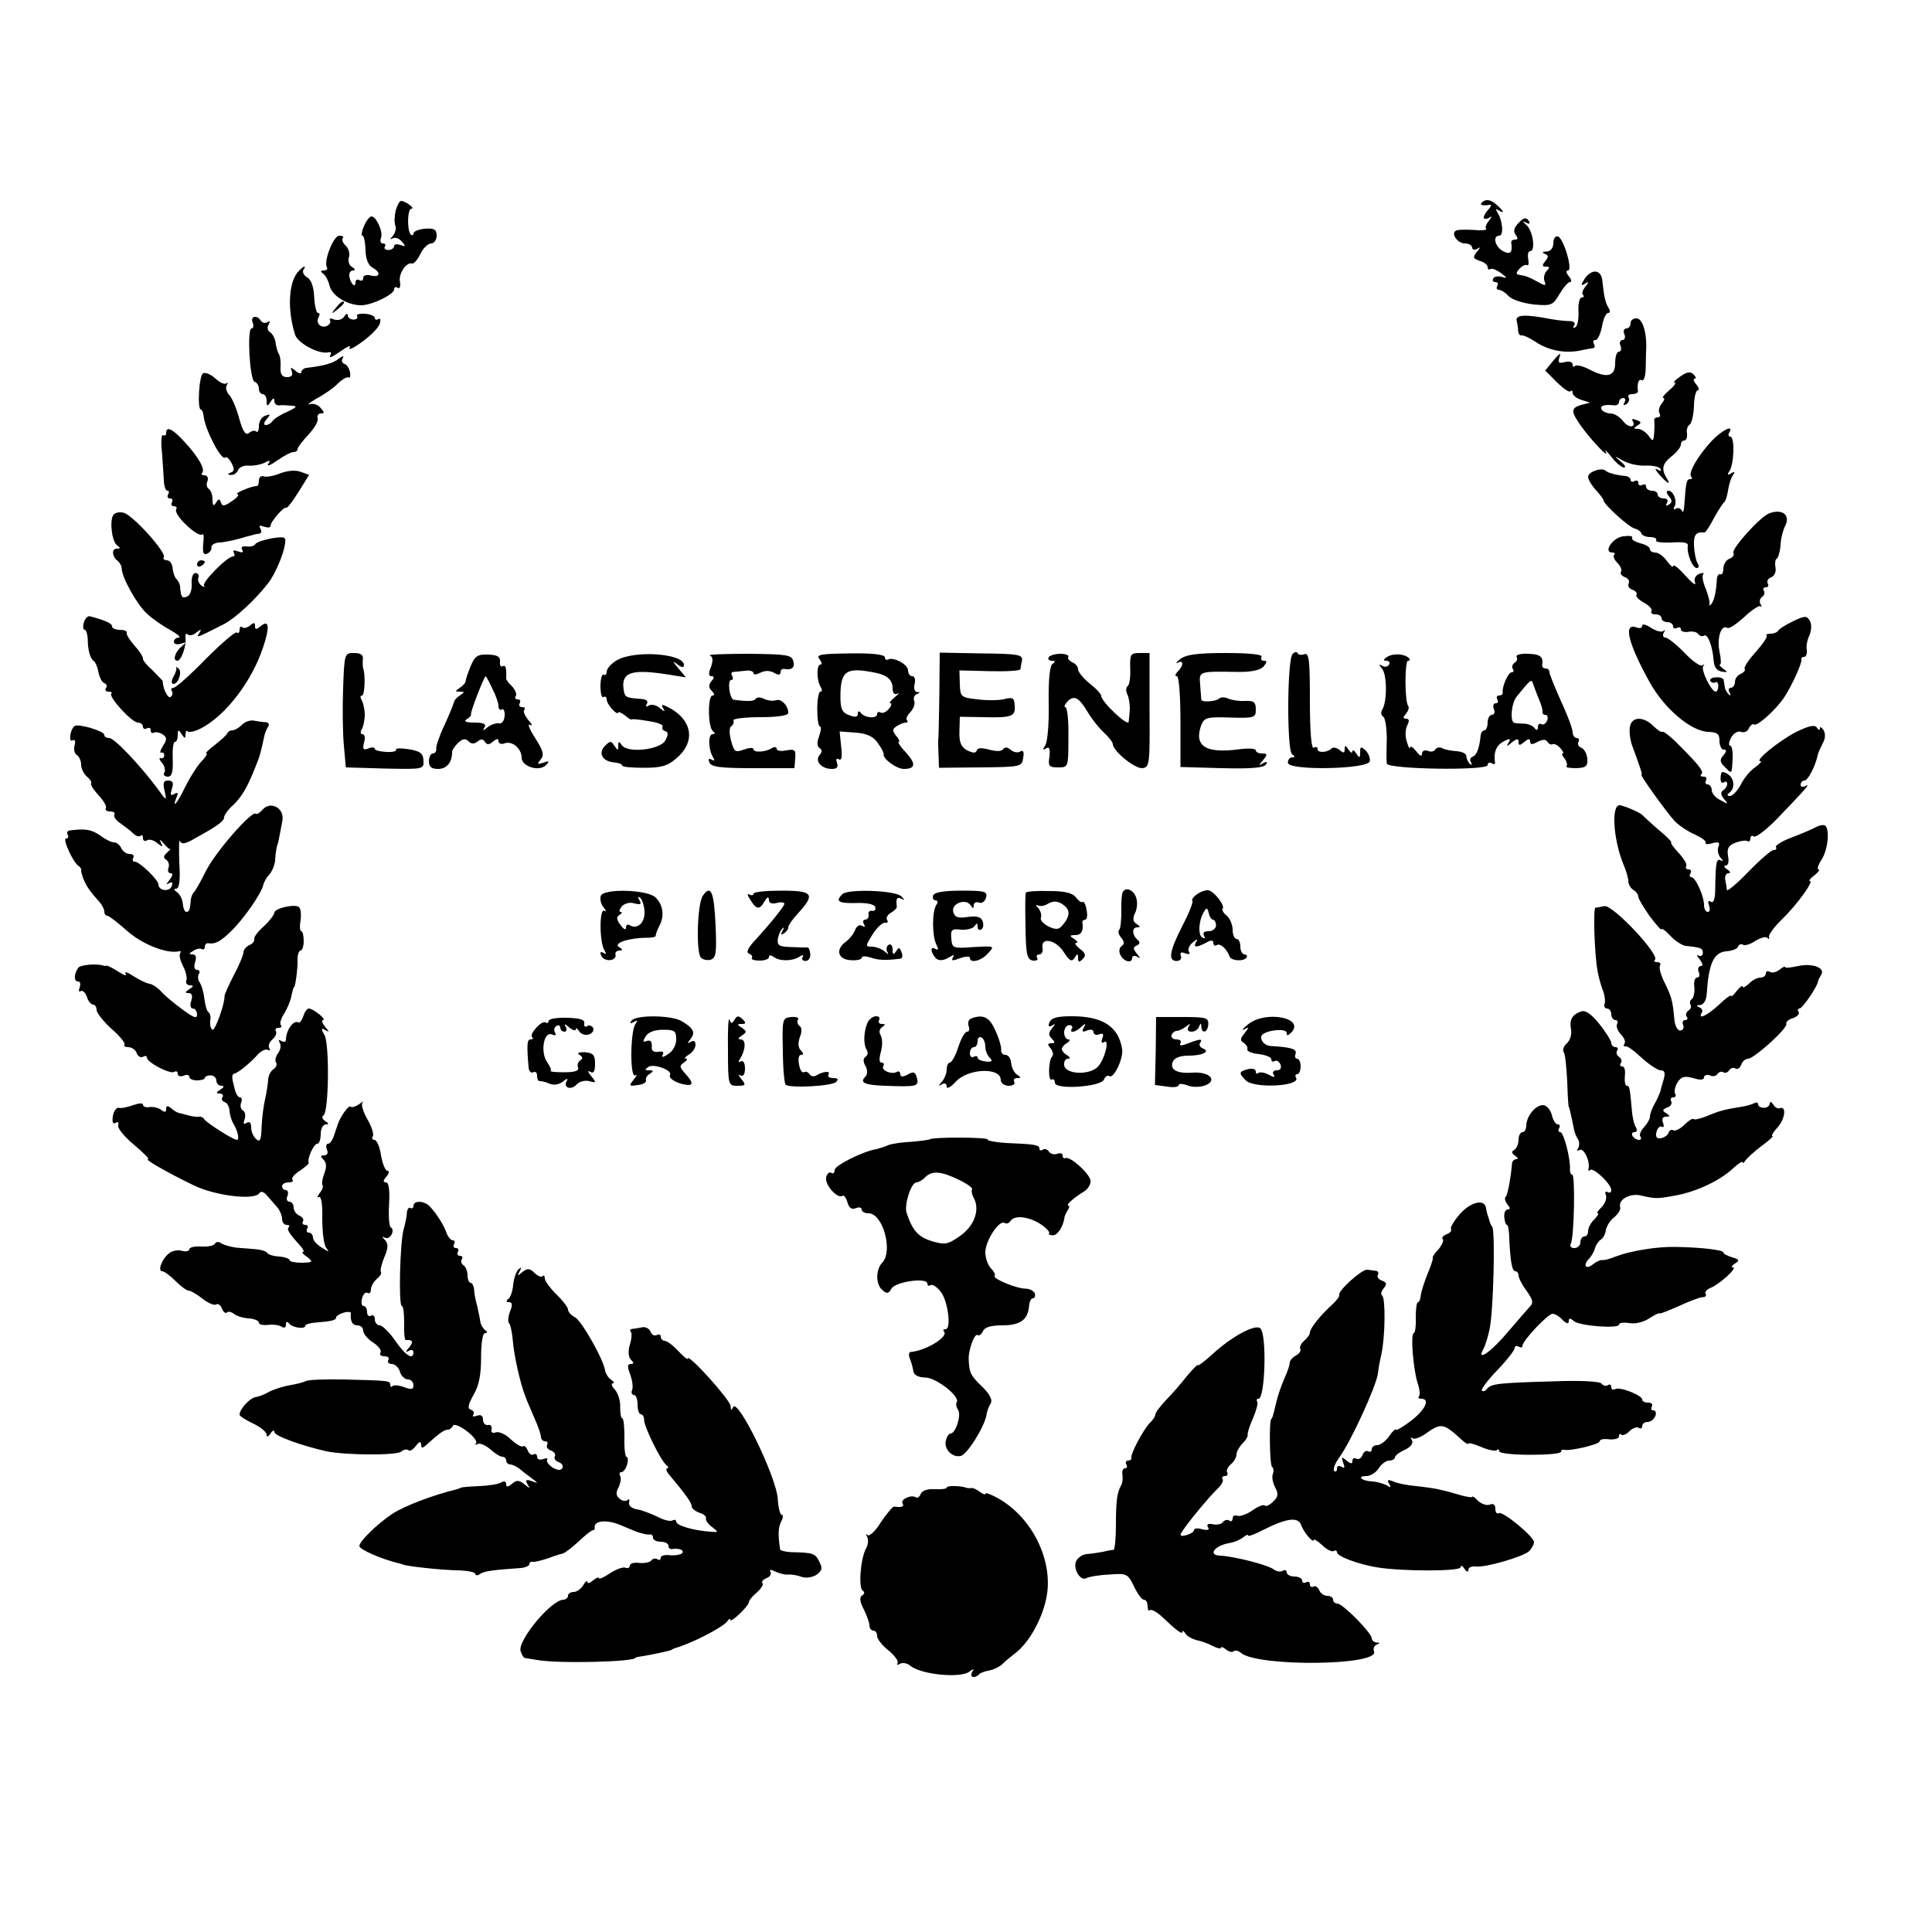<?xml version="1.0" standalone="no"?>
<!DOCTYPE svg PUBLIC "-//W3C//DTD SVG 20010904//EN"
 "http://www.w3.org/TR/2001/REC-SVG-20010904/DTD/svg10.dtd">
<svg version="1.0" xmlns="http://www.w3.org/2000/svg"
 width="500pt" height="500pt" viewBox="0 0 500 500"
 preserveAspectRatio="xMidYMid meet">
<g transform="translate(0,500) scale(0.1,-0.1)"
fill="#000000" stroke="none">
<path d="M3839 4479 c-13 -8 -5 -13 16 -9 6 1 4 -4 -2 -11 -7 -7 -13 -17 -13
-22 0 -4 6 -5 13 -1 9 6 9 5 0 -8 -7 -8 -10 -17 -7 -20 3 -4 -12 -5 -33 -3
-21 1 -41 1 -45 -2 -14 -7 4 -33 23 -33 10 0 19 -5 19 -11 0 -5 6 -7 13 -3 9
6 9 4 -1 -8 -11 -14 -10 -17 7 -23 12 -3 21 -11 21 -16 0 -6 3 -8 8 -5 4 2 16
-3 27 -11 16 -12 16 -14 3 -10 -10 3 -20 2 -23 -3 -4 -6 -1 -10 5 -10 6 0 8
-4 5 -10 -3 -5 -2 -10 4 -10 5 0 17 -7 26 -17 9 -9 38 -18 65 -21 45 -4 49 -2
66 27 10 17 22 31 27 31 5 0 4 7 -3 15 -7 9 -8 15 -2 15 13 0 -11 83 -26 88
-7 2 -12 -6 -12 -17 0 -13 -7 -21 -17 -22 -12 0 -13 -2 -5 -6 10 -4 10 -8 1
-19 -9 -11 -8 -14 2 -14 10 0 10 -3 2 -11 -6 -6 -9 -18 -6 -26 5 -13 3 -14
-18 -2 -24 13 -30 15 -49 18 -7 1 -6 7 2 15 7 8 16 12 20 10 4 -3 5 5 3 16 -2
11 0 20 5 20 15 0 7 54 -10 68 -10 9 -11 11 -1 6 10 -5 12 -3 7 5 -6 9 -13 8
-26 -6 -12 -12 -14 -22 -8 -30 7 -9 7 -13 -1 -13 -6 0 -10 -3 -10 -7 4 -27 -2
-33 -21 -23 -21 11 -28 40 -10 40 12 0 9 38 -4 59 -6 10 -5 12 2 7 18 -11 14
-2 -7 16 -12 10 -23 13 -32 7z"/>
<path d="M1024 4455 c-3 -14 -4 -31 -1 -39 3 -7 0 -19 -6 -26 -8 -9 -9 -11 -1
-7 7 4 17 0 24 -8 11 -13 10 -14 -4 -9 -9 3 -16 2 -16 -3 0 -5 -7 -10 -15 -10
-8 0 -12 4 -9 9 3 4 1 8 -5 8 -6 0 -8 6 -5 14 6 16 -12 56 -25 56 -4 0 -13
-11 -19 -25 -6 -14 -8 -25 -4 -25 4 0 7 -16 8 -36 0 -23 7 -40 17 -46 24 -13
21 -27 -3 -21 -12 3 -20 0 -20 -6 0 -7 -4 -9 -10 -6 -5 3 -10 1 -10 -6 0 -16
-13 -3 -16 16 -1 8 3 15 9 15 7 0 7 4 -2 9 -8 5 -11 16 -8 25 3 8 0 22 -8 30
-8 7 -11 16 -8 20 4 3 0 6 -9 6 -15 0 -41 -66 -32 -82 3 -4 -1 -8 -8 -8 -9 0
-9 -3 -2 -8 6 -4 14 -18 17 -32 7 -26 46 -50 82 -50 27 0 85 28 85 41 0 6 4 8
9 4 6 -3 8 4 6 16 -4 21 17 52 32 47 4 -1 14 10 21 25 7 15 20 27 28 27 7 0
14 9 14 20 0 16 -6 20 -30 18 -16 -1 -30 -7 -30 -12 0 -5 -3 -6 -7 -3 -10 11
-9 67 2 67 11 0 -16 20 -27 20 -4 0 -10 -11 -14 -25z"/>
<path d="M770 4295 c-24 -29 -26 -101 -6 -162 8 -22 61 -50 85 -45 8 2 10 -1
5 -9 -4 -7 8 -2 26 11 18 13 30 18 25 10 -5 -8 10 -1 33 16 22 16 43 37 45 47
3 9 1 15 -4 11 -5 -3 -9 -1 -9 3 0 5 -11 10 -26 11 -14 1 -23 -2 -20 -6 3 -5
-1 -9 -9 -9 -8 0 -15 5 -15 11 0 6 -4 5 -9 -3 -5 -8 -16 -11 -26 -8 -9 4 -14
3 -11 -2 3 -5 -1 -11 -9 -15 -16 -6 -29 9 -20 24 3 6 3 10 -2 10 -4 0 -9 19
-10 42 -1 26 -8 45 -18 50 -8 5 -13 13 -10 19 10 15 -1 10 -15 -6z"/>
<path d="M4100 4277 c-9 -15 -9 -18 2 -11 10 6 11 5 1 -8 -7 -8 -10 -18 -6
-21 3 -4 2 -7 -4 -7 -5 0 -9 -16 -8 -35 1 -20 -2 -38 -8 -42 -6 -3 -7 -1 -3 5
4 6 -1 11 -11 11 -10 0 -31 2 -48 5 -67 13 -93 12 -90 -4 2 -8 4 -21 4 -27 1
-7 4 -12 9 -11 4 1 20 -6 35 -16 35 -24 81 -32 122 -22 11 2 24 5 28 5 5 1 5
6 2 11 -3 6 -2 10 4 10 6 0 13 16 17 35 3 19 10 35 16 35 5 0 6 6 1 13 -8 13
-12 29 -16 69 -2 31 -28 34 -47 5z"/>
<path d="M869 4203 c-13 -16 -12 -17 4 -4 9 7 17 15 17 17 0 8 -8 3 -21 -13z"/>
<path d="M654 4165 c3 -8 2 -15 -3 -15 -12 0 -5 -134 8 -138 6 -2 11 -10 11
-18 0 -8 5 -14 10 -14 6 0 10 -8 10 -17 0 -15 2 -16 10 -3 7 11 10 11 10 2 0
-7 6 -12 13 -11 6 1 21 0 32 -1 16 -1 13 -4 -12 -16 -17 -7 -34 -18 -38 -24
-3 -5 -11 -10 -17 -10 -6 0 -6 6 2 15 11 13 10 14 -4 9 -9 -3 -16 -15 -16 -27
0 -11 -3 -17 -7 -14 -3 4 -12 2 -18 -3 -9 -8 -16 2 -26 37 -7 27 -19 54 -26
61 -7 8 -10 19 -6 25 3 7 3 9 -1 5 -5 -4 -17 2 -28 12 -11 10 -25 17 -32 14
-11 -4 -16 -94 -6 -94 3 0 6 -8 7 -17 3 -33 46 -117 56 -107 3 3 10 -3 16 -14
8 -15 8 -22 -2 -25 -9 -4 -9 -6 1 -6 7 -1 15 5 18 12 3 8 15 13 27 12 12 -1
30 2 41 7 14 8 17 7 10 -3 -4 -7 6 -3 23 9 17 12 36 22 42 22 6 0 11 3 11 8 0
4 13 21 28 37 16 17 27 36 24 43 -2 6 2 12 8 12 10 0 10 3 0 14 -6 8 -19 13
-28 10 -9 -3 -1 4 18 15 19 10 45 28 56 40 12 11 24 17 27 14 3 -2 4 3 3 13
-2 10 -8 20 -14 22 -7 2 -9 9 -5 15 4 7 0 6 -10 -1 -14 -12 -39 -19 -84 -24
-7 -1 -13 -6 -13 -11 0 -5 -7 -4 -15 3 -13 11 -14 10 -10 -1 4 -10 -1 -15 -12
-15 -13 0 -18 7 -17 26 1 14 -1 30 -5 35 -3 6 -7 19 -8 30 -2 10 -8 22 -15 26
-6 4 -7 12 -3 19 5 8 4 11 -3 6 -6 -3 -13 -2 -17 4 -10 16 -28 12 -21 -5z"/>
<path d="M4220 4164 c0 -8 -5 -14 -11 -14 -6 0 -9 -7 -5 -15 3 -8 1 -15 -5
-15 -6 0 -9 -7 -5 -15 3 -8 1 -15 -4 -15 -6 0 -10 -13 -10 -30 0 -35 -22 -40
-69 -15 -16 8 -31 11 -35 8 -3 -4 -6 -2 -6 4 0 6 -9 9 -20 6 -16 -4 -19 -2
-14 13 5 12 0 10 -15 -8 l-22 -27 30 -30 c16 -16 32 -27 35 -24 3 4 6 2 6 -4
0 -6 10 -14 23 -18 l22 -7 -23 -6 c-27 -8 -27 -17 0 -55 27 -37 73 -86 64 -67
-4 8 2 3 14 -12 12 -16 27 -28 33 -28 6 0 2 7 -9 16 -18 15 -17 15 6 2 14 -8
40 -14 58 -13 18 1 36 -3 39 -8 4 -6 1 -7 -8 -2 -8 5 -5 -1 5 -13 21 -24 32
-29 19 -9 -14 23 -11 37 13 56 13 10 24 24 24 30 0 6 4 11 9 11 5 0 8 8 7 18
-2 9 1 20 7 23 5 4 10 25 11 48 0 22 5 41 10 41 4 0 3 7 -4 15 -7 8 -9 15 -4
15 4 0 3 5 -3 11 -8 8 -17 7 -34 -5 -13 -9 -20 -16 -15 -16 5 0 -1 -9 -14 -20
-13 -11 -20 -20 -15 -20 4 0 2 -7 -5 -15 -6 -8 -9 -19 -5 -25 3 -5 1 -10 -4
-10 -6 0 -10 -3 -10 -7 1 -5 1 -19 0 -33 -2 -23 -3 -24 -15 -7 -7 9 -19 17
-27 17 -12 0 -12 2 -1 9 11 7 10 9 -3 14 -9 4 -13 3 -10 -2 11 -19 -12 -19
-25 0 -8 10 -22 19 -32 19 -9 0 -20 5 -23 10 -6 10 7 14 33 11 6 -1 12 3 12 9
0 5 5 10 11 10 5 0 7 -5 3 -12 -4 -7 -3 -8 5 -4 6 4 9 12 6 17 -4 5 1 9 9 9 9
0 15 3 15 8 -3 19 2 33 10 28 5 -3 9 9 10 27 0 17 1 39 1 47 3 46 -8 83 -23
86 -9 1 -17 -4 -17 -12z"/>
<path d="M430 3879 c0 -5 -3 -8 -8 -5 -4 2 -6 -17 -3 -42 2 -26 4 -59 5 -74 0
-16 5 -28 9 -28 5 0 5 -4 2 -10 -3 -5 -1 -10 5 -10 6 0 8 -4 5 -10 -3 -5 -1
-10 5 -10 6 0 9 -4 6 -8 -8 -14 57 -75 68 -65 3 4 4 -8 2 -24 -2 -23 0 -30 10
-26 7 3 12 10 11 16 -1 6 8 12 19 13 12 0 34 5 50 9 16 5 32 9 37 10 4 2 12 3
18 4 5 0 7 6 3 13 -5 8 -2 9 9 5 10 -3 17 -3 17 2 0 11 36 52 41 47 2 -2 16
16 31 40 l28 45 -22 8 c-14 5 -34 3 -53 -4 -16 -7 -36 -10 -42 -8 -7 3 -13 -2
-13 -11 0 -9 -3 -15 -7 -14 -5 0 -19 -4 -33 -10 -14 -6 -21 -11 -15 -11 5 -1
-1 -9 -15 -18 -18 -13 -25 -14 -28 -4 -4 11 -6 11 -13 0 -6 -10 -9 -8 -9 8 0
12 -4 24 -10 28 -5 3 -7 12 -3 20 3 8 -1 15 -8 15 -7 0 -9 3 -6 6 9 9 -9 41
-46 81 -31 34 -47 41 -47 22z"/>
<path d="M4429 3858 c-36 -39 -61 -83 -52 -92 4 -3 2 -6 -3 -6 -9 0 -11 -7
-15 -67 -1 -16 -4 -22 -6 -15 -3 6 -10 9 -15 6 -6 -4 -8 -2 -5 4 9 13 -2 42
-15 42 -6 0 -6 -6 1 -14 9 -11 9 -16 0 -22 -8 -4 -9 -3 -5 4 4 7 1 12 -8 12
-9 0 -16 5 -16 10 0 6 -7 10 -15 10 -8 0 -15 5 -15 11 0 5 -4 7 -10 4 -5 -3
-10 -1 -10 5 0 6 -4 8 -10 5 -5 -3 -10 -2 -10 3 0 5 -6 9 -12 10 -24 2 -47 8
-53 14 -10 9 -45 -3 -45 -16 0 -7 9 -22 20 -34 11 -12 20 -24 20 -27 0 -10 66
-70 81 -73 8 -2 16 -8 17 -13 2 -5 13 -9 23 -9 11 0 18 -4 15 -8 -3 -5 15 -7
40 -6 31 2 44 0 42 -9 -3 -19 12 -57 23 -57 6 0 7 5 2 13 -4 6 -8 27 -9 45 -1
28 5 36 27 34 3 0 14 16 24 36 11 20 23 39 27 42 4 3 8 17 10 30 2 14 7 31 12
39 7 10 6 12 -4 6 -9 -6 -11 -4 -4 6 12 19 14 89 2 89 -5 0 -6 5 -3 10 14 23
-19 7 -46 -22z"/>
<path d="M293 3667 c-10 -17 -3 -71 11 -79 8 -6 8 -8 -2 -8 -14 0 -12 -21 3
-32 5 -4 10 -13 10 -20 1 -24 40 -93 65 -116 14 -13 41 -32 60 -42 19 -11 29
-19 23 -20 -7 0 -13 -5 -13 -11 0 -6 8 -8 18 -5 15 5 15 4 2 -7 -17 -14 -24
-37 -11 -37 10 0 24 39 21 60 -1 8 1 12 6 8 4 -4 14 -2 22 5 13 10 14 9 8 -1
-9 -14 -9 -14 64 23 30 16 81 63 115 107 16 21 38 71 42 97 4 22 2 23 -33 18
-21 -4 -40 -10 -43 -15 -3 -5 -14 -8 -24 -6 -10 1 -14 -2 -10 -9 4 -7 0 -8
-11 -4 -10 4 -15 3 -11 -3 3 -6 3 -10 -2 -10 -15 0 -82 -68 -75 -76 4 -4 1 -4
-6 0 -7 5 -11 14 -9 20 3 7 0 13 -7 13 -7 0 -11 -12 -10 -28 1 -16 -4 -30 -12
-33 -13 -5 -16 -2 -18 27 -1 6 -5 15 -9 18 -4 3 -9 16 -10 27 -1 12 -7 22 -15
22 -7 0 -11 4 -8 8 7 12 -80 109 -104 115 -11 3 -23 0 -27 -6z"/>
<path d="M4580 3672 c-23 -7 -100 -93 -94 -103 3 -5 -2 -12 -10 -15 -9 -3 -16
-15 -16 -26 0 -10 -4 -17 -8 -14 -4 2 -9 -5 -9 -17 -2 -32 -8 -56 -16 -62 -4
-3 -5 -2 -3 1 2 3 -2 20 -9 39 -8 18 -11 36 -7 39 3 4 -1 4 -10 1 -10 -4 -15
-13 -11 -23 3 -9 -8 -1 -25 18 -17 19 -31 31 -32 25 0 -5 -7 1 -16 13 -8 12
-22 22 -30 22 -8 0 -14 4 -14 9 0 5 -11 12 -25 15 -14 4 -24 10 -21 14 3 5 -8
6 -24 4 -27 -4 -52 -42 -27 -42 6 0 8 -3 4 -6 -3 -4 1 -13 9 -21 8 -8 12 -18
9 -23 -3 -4 2 -11 11 -14 8 -3 12 -10 9 -16 -3 -6 1 -13 9 -16 9 -3 14 -9 11
-14 -2 -4 7 -13 20 -20 13 -7 22 -17 19 -22 -3 -4 2 -8 10 -8 9 0 16 -4 16
-10 0 -5 7 -10 15 -10 8 0 15 -5 15 -11 0 -5 5 -7 10 -4 6 3 10 2 10 -4 0 -5
9 -8 20 -6 11 2 22 -1 25 -6 4 -5 10 -7 15 -4 10 6 22 -28 25 -65 1 -16 8 -26
21 -28 16 -3 16 -1 4 7 -8 6 -12 11 -9 11 4 0 3 15 -1 34 -7 34 4 71 20 61 5
-3 24 10 44 28 20 19 39 31 42 28 4 -3 4 -1 0 6 -3 6 -2 14 4 18 6 4 8 11 5
16 -4 5 -1 9 5 9 6 0 8 5 5 10 -3 6 0 13 9 16 8 3 13 14 11 25 -2 10 -1 21 3
23 4 2 9 19 10 36 1 18 7 40 12 49 14 27 -6 45 -40 33z"/>
<path d="M510 3539 c0 -5 5 -7 10 -4 6 3 10 8 10 11 0 2 -4 4 -10 4 -5 0 -10
-5 -10 -11z"/>
<path d="M217 3389 c-3 -10 -2 -19 2 -19 4 0 7 -10 8 -22 0 -30 6 -52 16 -59
4 -3 10 -16 12 -30 3 -13 9 -25 15 -27 6 -2 8 -8 4 -13 -3 -5 0 -9 7 -9 7 0
10 -2 7 -5 -8 -8 53 -75 69 -75 7 0 13 -5 13 -11 0 -5 5 -7 10 -4 6 3 10 1 10
-5 0 -6 4 -9 8 -6 4 2 14 1 22 -4 12 -8 13 -13 2 -30 -7 -11 -9 -19 -5 -18 5
2 8 -1 8 -7 0 -5 -4 -9 -9 -7 -5 2 -4 -4 3 -12 7 -8 10 -20 6 -26 -3 -5 1 -10
9 -10 11 0 14 11 13 45 -1 25 1 45 6 45 4 0 7 8 7 18 0 14 2 15 10 2 8 -12 10
-12 10 -1 0 8 3 12 6 8 4 -3 19 0 34 8 64 33 132 122 161 210 18 54 15 73 -7
54 -11 -9 -14 -9 -14 1 0 9 -3 10 -13 1 -8 -6 -17 -8 -20 -4 -4 3 -7 0 -7 -7
0 -7 -3 -10 -7 -7 -3 4 -39 -27 -80 -68 -40 -41 -78 -75 -84 -75 -5 0 -8 -4
-4 -9 3 -5 1 -12 -4 -15 -7 -4 -20 23 -20 42 -1 1 -12 13 -26 27 -15 13 -26
27 -25 30 1 4 -8 19 -21 33 -13 15 -23 30 -21 35 1 4 -7 7 -18 7 -11 0 -20 4
-20 9 0 8 -19 16 -57 26 -6 2 -13 -6 -16 -16z"/>
<path d="M4640 3392 c-19 -9 -36 -20 -38 -24 -2 -4 -11 -8 -19 -8 -9 0 -14 -2
-11 -5 3 -3 -10 -22 -28 -42 -18 -20 -31 -39 -29 -44 3 -4 -2 -9 -10 -13 -8
-3 -15 -12 -15 -21 0 -8 -5 -15 -11 -15 -5 0 -7 -6 -3 -12 4 -8 3 -10 -2 -5
-5 5 -10 13 -10 18 -1 5 -2 13 -3 18 0 6 -10 9 -20 8 -11 0 -17 -5 -15 -9 3
-5 9 -6 13 -4 4 3 8 -1 8 -9 0 -8 -3 -15 -7 -15 -11 0 -39 57 -32 66 4 5 3 6
-2 2 -5 -4 -26 11 -46 32 -21 22 -44 40 -50 40 -6 0 -8 6 -4 13 4 6 3 9 -1 4
-5 -4 -19 0 -32 8 -13 9 -23 11 -23 6 0 -6 -6 -8 -14 -5 -36 14 -23 -40 33
-141 38 -69 107 -127 151 -129 24 -1 30 -5 30 -23 0 -13 5 -23 11 -23 8 0 8
-4 -1 -15 -10 -11 -9 -18 4 -30 18 -19 18 -20 20 23 1 17 -2 32 -6 32 -5 0 -4
9 2 21 7 12 18 18 26 15 8 -3 17 1 20 9 4 8 10 13 14 10 8 -5 57 39 78 71 19
29 46 88 44 97 -1 4 2 7 7 7 5 0 8 8 7 18 -2 9 1 27 7 38 5 13 6 28 1 37 -8
14 -13 14 -44 -1z"/>
<path d="M3345 3307 c-14 -16 -15 -250 -1 -259 8 -6 8 -8 0 -8 -6 0 -11 -6
-11 -14 0 -21 209 -17 212 4 2 8 -4 21 -11 28 -12 11 -14 10 -14 -5 0 -15 -2
-16 -10 -3 -5 8 -10 11 -10 5 0 -5 -5 -3 -10 5 -8 12 -10 12 -10 1 0 -10 -3
-11 -13 -2 -8 6 -17 8 -21 4 -11 -11 -36 -12 -36 -2 0 6 -4 7 -10 4 -6 -4 -10
39 -10 120 0 106 -2 126 -14 122 -8 -3 -16 -2 -18 3 -2 4 -8 3 -13 -3z"/>
<path d="M888 3218 c-2 -51 -1 -118 2 -148 l5 -56 101 -3 c100 -2 101 -2 100
21 -1 18 -8 24 -38 29 -20 3 -35 3 -33 -1 2 -4 -9 -7 -25 -6 -17 1 -30 4 -30
8 0 4 -7 5 -17 1 -13 -5 -15 -2 -11 15 4 12 2 22 -4 22 -5 0 -6 5 -2 12 4 7 8
24 8 38 0 14 -4 31 -8 38 -4 7 -4 12 1 12 7 0 9 54 3 70 -1 3 -2 13 -1 23 2
12 -5 17 -23 17 -24 0 -25 -1 -28 -92z"/>
<path d="M1218 3276 c-7 -17 -13 -35 -13 -39 0 -4 -7 -12 -15 -17 -13 -9 -13
-10 0 -10 13 0 13 -1 0 -10 -8 -5 -15 -13 -15 -17 -1 -4 -11 -30 -24 -58 -13
-27 -23 -56 -22 -62 1 -7 -3 -13 -9 -13 -5 0 -10 -9 -10 -20 0 -15 7 -20 24
-20 22 0 36 17 36 43 -1 4 6 15 15 24 12 11 19 13 27 5 8 -8 15 -8 24 -1 8 7
14 7 19 -1 5 -8 11 -8 21 1 10 8 14 8 14 1 0 -6 7 -9 15 -6 20 8 45 -13 45
-37 0 -23 46 -37 63 -19 10 10 8 12 -7 6 -16 -5 -17 -4 -7 8 10 12 7 23 -14
56 -15 23 -21 39 -13 34 7 -4 5 2 -5 13 -9 11 -14 23 -10 26 3 4 1 7 -6 7 -7
0 -9 5 -6 10 3 6 1 10 -5 10 -6 0 -9 4 -5 9 3 5 -2 16 -10 25 -9 8 -16 18 -15
21 1 25 -1 35 -9 31 -5 -3 -8 2 -7 12 1 13 -7 17 -31 18 -27 1 -34 -4 -45 -30z
m56 -58 c9 -17 16 -37 16 -45 0 -8 4 -12 9 -9 4 3 8 -5 7 -17 -1 -12 -7 -21
-15 -19 -7 1 -20 -3 -29 -10 -12 -10 -14 -10 -8 0 5 8 -2 12 -26 12 -22 0 -29
3 -20 9 8 4 12 10 11 12 -3 4 34 99 38 99 1 0 9 -14 17 -32z"/>
<path d="M1596 3291 c-14 -8 -26 -22 -26 -29 0 -7 -3 -11 -8 -8 -4 2 -8 -11
-8 -29 0 -19 3 -32 8 -29 4 3 8 0 8 -6 0 -6 7 -18 15 -26 8 -9 15 -12 15 -8 0
3 7 0 17 -7 9 -8 17 -13 17 -11 1 2 20 0 43 -4 24 -3 40 -10 38 -14 -3 -5 0
-10 6 -12 9 -3 9 -9 1 -24 -13 -25 -100 -34 -113 -12 -7 10 -9 10 -9 -2 0 -13
-1 -13 -10 0 -8 13 -11 13 -24 0 -19 -19 -7 -40 22 -43 12 -1 22 -4 22 -8 0
-4 25 -6 56 -6 44 0 61 4 84 24 49 41 43 95 -12 128 -22 12 -28 14 -23 4 8
-12 6 -12 -8 -1 -9 8 -22 10 -28 6 -8 -4 -9 -3 -5 4 4 8 -1 12 -13 13 -41 3
-44 4 -47 24 -7 45 20 54 111 40 l50 -8 -20 24 c-15 18 -16 20 -2 10 11 -9 17
-10 17 -2 0 30 -129 39 -174 12z"/>
<path d="M1837 3304 c8 -4 9 -13 3 -30 -7 -16 -6 -24 1 -24 8 0 8 -4 0 -13 -8
-10 -7 -17 1 -25 7 -7 8 -12 2 -12 -13 0 -12 -83 1 -92 6 -5 6 -8 -1 -8 -12 0
-11 -41 2 -61 4 -8 3 -9 -4 -5 -8 4 -10 2 -6 -7 4 -12 28 -15 113 -15 l107 0
2 25 c2 22 -1 25 -23 21 -14 -3 -25 -1 -25 4 0 5 -6 6 -12 2 -17 -11 -48 -12
-48 -3 0 5 -11 4 -25 -1 -22 -8 -25 -6 -33 23 -5 19 -5 35 1 38 5 3 7 10 5 15
-1 4 30 8 70 8 43 0 72 4 72 11 0 19 -18 37 -31 33 -8 -3 -22 -1 -31 3 -9 5
-19 5 -22 1 -4 -7 -18 -8 -57 -3 -11 2 -17 51 -7 51 5 0 6 5 3 10 -3 6 -3 10
2 11 4 0 18 2 31 3 12 2 22 -1 22 -6 0 -5 8 -4 18 1 11 6 24 6 35 0 11 -7 17
-6 17 1 0 5 3 9 8 9 21 -4 30 3 25 20 -4 16 -16 18 -116 19 -62 0 -107 -2
-100 -4z"/>
<path d="M2121 3294 c6 -8 7 -14 2 -14 -10 0 -10 -41 1 -58 4 -7 4 -12 -1 -12
-4 0 -8 -20 -8 -45 0 -25 3 -45 7 -45 4 0 3 -11 -2 -25 -6 -16 -6 -26 1 -31 7
-4 7 -10 0 -18 -13 -16 5 -36 32 -36 13 0 17 5 13 16 -3 9 -2 12 5 9 7 -5 9 7
6 32 l-4 40 41 -3 c29 -2 46 -10 57 -26 10 -13 16 -26 16 -29 -4 -12 33 -39
52 -39 31 0 32 14 5 43 -14 15 -22 27 -18 27 3 0 1 7 -7 16 -10 13 -10 17 2
25 8 5 18 9 23 9 5 0 7 3 3 6 -3 4 1 13 9 21 8 9 13 21 10 29 -3 7 0 15 7 18
9 3 9 5 0 5 -6 1 -9 10 -6 21 3 11 0 20 -6 20 -6 0 -11 7 -11 15 0 16 -39 36
-52 28 -5 -2 -8 1 -8 6 0 7 -33 11 -90 10 -77 -1 -89 -3 -79 -15z m149 -36
c27 -6 40 -19 40 -39 0 -13 5 -18 13 -14 6 4 3 -1 -7 -9 -11 -9 -16 -16 -12
-16 5 0 3 -7 -4 -15 -7 -8 -16 -12 -21 -9 -5 3 -9 1 -9 -4 0 -13 -33 -10 -42
3 -5 6 -8 5 -8 -2 0 -9 -7 -10 -22 -4 -18 6 -23 16 -23 47 0 69 14 79 95 62z"/>
<path d="M2431 3199 c-1 -61 -2 -114 -3 -118 0 -3 0 -20 1 -37 l1 -31 108 1
c105 1 107 2 110 25 3 15 0 21 -8 16 -6 -4 -17 -2 -25 5 -8 7 -15 7 -19 1 -4
-6 -18 -6 -36 -1 -19 5 -30 5 -32 -2 -3 -8 -10 -7 -25 0 -16 9 -21 21 -20 49
l1 38 60 -1 c76 -2 84 2 82 30 -1 20 -5 22 -26 17 -14 -4 -45 -4 -70 -1 -43 5
-45 6 -46 40 l-1 35 78 -2 c44 -1 79 1 80 5 0 4 2 14 4 23 2 15 -11 17 -105
18 l-108 2 -1 -112z"/>
<path d="M2714 3299 c-3 -5 1 -9 8 -9 9 0 10 -3 2 -8 -7 -4 -11 -41 -10 -102
1 -53 -3 -101 -9 -109 -7 -11 -7 -13 2 -8 9 6 11 -1 9 -21 -4 -25 -1 -28 22
-28 27 0 27 0 27 78 1 43 -3 78 -8 78 -4 0 -2 6 5 14 17 18 30 12 53 -27 10
-17 29 -41 42 -53 13 -12 23 -25 23 -30 1 -18 56 -63 76 -62 19 2 20 9 19 150
l0 148 -26 0 c-23 0 -25 -3 -24 -40 1 -23 -2 -43 -7 -46 -4 -3 -5 -13 0 -22 4
-9 6 -26 6 -37 -1 -11 -2 -26 -3 -33 -1 -14 -71 52 -71 67 0 5 -13 19 -30 32
-16 13 -30 30 -30 37 0 7 -7 15 -15 18 -8 4 -13 10 -10 14 2 4 -7 8 -20 8 -14
0 -28 -4 -31 -9z"/>
<path d="M3054 3294 c-10 -8 -13 -13 -6 -9 15 8 16 -7 0 -23 -7 -7 -8 -12 -2
-12 5 0 9 -50 9 -117 l0 -118 107 -3 c75 -2 108 1 114 9 5 8 3 9 -7 4 -12 -8
-12 -6 0 8 12 15 11 17 -3 17 -9 0 -16 4 -16 8 0 5 -19 6 -42 3 -88 -12 -119
8 -99 63 8 19 15 21 75 19 63 -2 66 0 66 21 0 19 -5 23 -27 22 -16 -1 -35 2
-44 6 -9 4 -19 4 -23 1 -8 -9 -46 -11 -47 -4 0 3 -2 21 -3 39 -3 35 -5 35 101
33 33 0 55 5 63 14 9 11 10 15 1 15 -7 0 -9 5 -6 10 4 6 -29 10 -92 10 -75 0
-104 -4 -119 -16z"/>
<path d="M3590 3300 c-11 -7 -11 -10 -2 -10 7 0 10 -5 7 -10 -4 -6 -12 -7 -18
-3 -9 5 -9 3 0 -8 13 -16 13 -86 0 -106 -4 -6 -3 -14 3 -18 5 -3 9 -29 9 -58
-1 -29 -1 -57 0 -63 1 -15 261 -19 261 -4 0 6 5 8 10 5 6 -4 10 -3 9 2 -4 25
3 44 22 54 17 9 20 8 13 -3 -6 -11 -5 -11 9 1 13 10 17 10 17 1 0 -10 3 -10
15 0 11 9 15 9 15 1 0 -8 5 -9 19 -1 14 7 22 7 26 0 4 -6 9 -8 13 -6 4 2 13
-2 20 -10 7 -8 10 -14 6 -14 -3 0 -1 -6 5 -13 6 -8 8 -17 5 -20 -3 -3 8 -5 25
-5 26 1 30 5 29 24 -1 13 -8 26 -16 29 -7 3 -10 9 -7 15 3 5 1 10 -4 10 -6 0
-11 7 -11 15 0 8 -13 44 -30 80 -16 36 -30 70 -30 75 0 6 -4 10 -10 10 -5 0
-9 3 -9 8 4 22 -4 29 -36 30 -20 1 -33 -3 -30 -8 3 -5 1 -11 -5 -15 -6 -4 -8
-11 -5 -16 4 -5 2 -9 -3 -9 -9 0 -25 -37 -23 -52 1 -5 -4 -8 -10 -8 -5 0 -7
-4 -4 -10 3 -5 2 -10 -4 -10 -6 0 -8 -7 -5 -15 4 -8 1 -15 -5 -15 -6 0 -11 -9
-11 -20 0 -11 -4 -20 -8 -20 -5 0 -9 -6 -10 -12 -3 -33 -10 -52 -20 -56 -7 -2
-9 -9 -5 -15 3 -7 2 -8 -3 -4 -5 5 -9 14 -9 20 0 7 -12 12 -26 13 -14 1 -31 4
-37 8 -6 3 -13 2 -17 -3 -3 -6 -12 -8 -20 -4 -9 3 -15 -1 -15 -8 0 -8 -6 -5
-15 7 -8 10 -15 15 -16 9 0 -5 -4 1 -8 15 -5 14 -4 33 1 43 6 11 5 17 -3 17
-8 0 -9 4 0 13 6 8 8 16 6 19 -10 10 -10 118 -1 118 5 0 6 3 2 7 -11 11 -40
13 -56 3z m393 -110 c6 -14 10 -28 9 -32 -1 -5 2 -8 8 -8 5 0 7 -7 4 -15 -4
-8 -10 -12 -15 -9 -5 3 -9 -1 -9 -8 0 -8 -3 -9 -8 -3 -4 6 -15 11 -24 12 -10
0 -23 1 -28 2 -13 1 -9 51 5 68 37 46 39 47 43 32 3 -8 9 -25 15 -39z"/>
<path d="M456 3272 c2 -2 -1 -13 -7 -23 -6 -11 -6 -19 0 -19 13 0 23 32 13 40
-5 4 -7 5 -6 2z"/>
<path d="M626 3124 c-8 -8 -19 -14 -24 -14 -6 0 -12 -3 -14 -8 -1 -4 -16 -17
-32 -30 -16 -12 -26 -22 -22 -22 4 0 -2 -10 -14 -22 -11 -12 -29 -41 -41 -65
-20 -42 -35 -59 -22 -26 5 11 3 14 -6 8 -10 -5 -11 -2 -6 14 5 15 2 21 -10 21
-12 0 -14 -6 -9 -27 6 -27 5 -27 -19 7 -44 59 -111 130 -124 130 -7 0 -13 3
-13 8 0 10 -67 30 -77 23 -12 -9 -16 -44 -5 -37 6 3 8 -2 5 -13 -3 -10 0 -22
6 -25 6 -4 11 -15 11 -25 0 -10 7 -24 15 -31 9 -7 13 -15 11 -17 -3 -3 6 -17
19 -31 13 -14 22 -29 19 -34 -3 -4 2 -8 11 -8 9 0 14 -4 11 -8 -3 -5 4 -15 16
-23 11 -8 26 -19 33 -26 7 -7 15 -9 19 -6 3 4 6 1 6 -6 0 -7 5 -9 10 -6 6 4
18 1 27 -7 14 -11 16 -11 9 2 -4 9 -2 8 7 -2 8 -10 16 -17 18 -15 2 1 -2 -3
-9 -10 -9 -8 -10 -13 -2 -18 6 -4 9 -13 6 -21 -3 -8 0 -14 6 -14 6 0 5 -6 -3
-17 -9 -11 -10 -14 -2 -9 9 5 11 2 7 -8 -6 -15 -34 -11 -34 5 0 12 -49 59 -61
59 -6 0 -7 5 -4 10 3 6 -1 10 -10 10 -8 0 -18 7 -21 15 -4 8 -12 15 -19 15 -7
0 -23 8 -36 18 -22 15 -37 18 -77 13 -7 0 -10 -5 -7 -11 3 -5 2 -10 -4 -10
-10 0 17 -60 32 -71 5 -3 8 -8 7 -10 -1 -2 2 -13 6 -24 8 -19 16 -31 42 -60 6
-7 12 -18 12 -24 0 -6 3 -11 8 -11 4 0 27 -18 52 -40 40 -35 103 -59 133 -52
5 2 6 -1 3 -6 -3 -5 1 -19 8 -33 7 -13 11 -30 8 -37 -2 -6 2 -12 10 -12 10 0
9 -3 -2 -10 -11 -7 -12 -10 -2 -10 9 0 11 -7 7 -20 -4 -11 -2 -20 4 -20 6 0
11 -7 11 -16 0 -11 -9 -8 -37 13 -21 15 -46 36 -55 46 -9 10 -23 20 -31 21 -8
1 -26 10 -42 20 -15 10 -24 13 -20 6 4 -7 -4 -4 -18 5 -14 9 -28 16 -31 16 -4
-1 -7 -1 -8 0 -19 6 -61 2 -66 -6 -11 -17 -11 -35 0 -35 6 0 7 -7 4 -16 -3 -8
-2 -12 3 -9 5 3 12 -4 16 -15 3 -11 11 -20 16 -20 5 0 9 -6 9 -14 0 -7 18 -30
39 -49 22 -19 37 -38 33 -41 -3 -3 2 -6 10 -6 9 0 19 -7 22 -16 3 -8 10 -12
16 -9 5 3 10 3 10 -2 0 -12 60 -44 71 -37 5 3 9 1 9 -5 0 -6 7 -8 15 -5 8 4
15 2 15 -3 0 -5 9 -9 20 -9 11 0 20 3 20 6 0 4 7 7 15 7 8 0 15 -6 15 -14 0
-7 6 -13 13 -13 8 0 7 -4 -3 -10 -11 -7 -11 -10 -2 -10 7 0 11 -4 8 -9 -4 -5
-1 -11 5 -13 7 -2 13 -13 13 -24 1 -11 6 -26 11 -34 11 -18 15 -40 8 -40 -9 0
-77 43 -84 53 -3 5 -9 8 -13 7 -4 -1 -16 0 -27 3 -10 3 -23 6 -27 7 -4 1 -13
6 -19 12 -9 7 -13 7 -13 -2 0 -9 -4 -9 -12 -3 -7 6 -21 9 -30 8 -10 -2 -18 1
-18 6 0 5 -11 4 -25 -1 -14 -5 -31 -9 -38 -7 -6 1 -13 -9 -15 -22 -2 -15 0
-21 7 -17 6 4 9 1 7 -6 -3 -7 16 -30 40 -50 25 -21 42 -38 37 -38 -10 0 49
-34 117 -67 57 -28 159 -40 171 -21 4 6 12 4 20 -6 8 -9 20 -23 27 -31 6 -7
12 -21 12 -29 0 -9 5 -16 12 -16 6 0 9 -3 5 -6 -5 -6 0 -15 31 -49 7 -8 10
-15 6 -15 -4 0 0 -6 11 -13 16 -13 15 -14 -14 -15 -17 0 -31 3 -31 6 0 4 -12
9 -27 10 -15 1 -29 5 -32 10 -3 4 -16 8 -29 9 -12 1 -34 3 -50 4 -15 2 -32 7
-39 11 -6 5 -14 5 -17 -1 -3 -5 -19 -8 -36 -7 -16 1 -30 -2 -30 -7 0 -5 -9 -7
-20 -4 -10 3 -25 0 -33 -7 -18 -14 -30 -46 -17 -46 5 0 20 -11 34 -25 14 -14
29 -25 34 -25 5 0 21 -9 36 -21 14 -11 30 -18 35 -15 5 3 12 -1 15 -10 4 -9 9
-14 13 -11 3 4 12 2 18 -3 7 -6 24 -11 39 -12 14 -1 26 -6 26 -11 0 -5 10 -7
23 -6 12 2 28 0 35 -4 7 -5 12 -3 12 5 0 8 3 9 8 3 8 -11 42 -16 42 -6 0 3 11
7 25 8 45 4 55 6 55 14 0 3 9 9 20 12 10 3 19 2 18 -2 -2 -20 4 -31 17 -31 8
0 15 -6 15 -14 0 -7 11 -21 25 -30 14 -9 23 -21 20 -26 -4 -6 1 -10 10 -10 9
0 13 -4 10 -10 -3 -5 1 -10 9 -10 8 0 18 -9 21 -20 3 -11 13 -20 21 -20 8 0
14 -7 14 -15 0 -11 -5 -12 -24 -5 -13 5 -27 6 -30 3 -3 -4 -6 -2 -6 3 0 11 -3
11 -122 14 -48 1 -91 -1 -96 -4 -5 -3 -24 -8 -42 -11 -18 -3 -42 -11 -54 -17
-11 -7 -28 -13 -36 -14 -14 -3 -40 -31 -40 -45 0 -4 16 -14 35 -23 19 -9 35
-22 35 -29 0 -7 4 -6 10 3 5 8 10 10 10 4 0 -10 69 -35 135 -50 49 -10 179
-11 193 -1 7 6 15 7 19 4 3 -4 12 1 19 11 9 11 13 13 14 4 0 -11 3 -11 15 0
33 30 45 38 54 38 5 0 11 5 13 10 2 6 18 0 35 -13 18 -13 29 -28 25 -32 -4 -5
-2 -5 4 -2 6 3 20 -3 32 -13 12 -11 26 -20 32 -20 5 0 10 -4 10 -10 0 -5 5
-10 10 -10 6 0 16 -5 23 -10 7 -6 21 -17 32 -25 19 -14 19 -15 1 -8 -15 5 -17
3 -11 -8 8 -12 6 -12 -8 0 -14 11 -20 11 -32 1 -11 -9 -15 -9 -15 -1 0 7 -5 9
-12 5 -7 -5 -33 -9 -58 -10 -25 -1 -46 -3 -47 -4 -2 -1 -6 -3 -10 -4 -62 -15
-136 -43 -168 -64 -39 -26 -85 -71 -85 -83 0 -9 57 -34 103 -45 4 -1 8 -2 10
-3 5 -4 104 -15 145 -15 23 -1 42 -5 42 -9 0 -5 6 -5 13 0 11 7 32 10 105 15
12 1 22 6 22 10 0 4 3 7 8 6 4 -1 22 3 40 9 18 7 35 12 37 12 6 1 25 15 56 44
10 9 21 17 24 17 3 0 5 3 4 7 -2 18 32 21 67 6 22 -9 42 -18 47 -19 4 -1 10
-3 15 -4 4 -1 10 -2 15 -1 4 0 7 -3 7 -9 0 -5 9 -10 20 -10 11 0 20 -5 20 -10
0 -6 3 -9 8 -9 18 3 33 -2 28 -10 -3 -4 -17 -7 -31 -6 -14 2 -25 -1 -25 -6 0
-6 -4 -8 -9 -4 -5 3 -12 1 -15 -3 -3 -5 -17 -8 -31 -7 -14 2 -25 -1 -25 -7 0
-5 -6 -8 -12 -5 -7 2 -25 -5 -40 -15 -16 -11 -28 -16 -28 -12 0 3 -7 1 -15 -6
-8 -7 -15 -9 -15 -4 0 5 -5 1 -11 -9 -5 -9 -17 -17 -24 -17 -8 0 -15 -4 -15
-10 0 -5 -6 -10 -12 -10 -32 -1 -117 -104 -111 -132 3 -10 8 -18 11 -19 4 0
18 -3 32 -5 55 -10 255 -5 255 6 0 1 11 3 25 5 32 6 64 13 68 15 1 2 5 3 10 5
40 11 124 54 134 69 4 6 8 8 8 4 0 -10 47 35 48 45 0 5 10 17 21 26 11 10 18
21 14 24 -3 4 2 9 11 13 9 3 13 11 10 16 -4 6 0 7 12 1 11 -5 26 -9 34 -8 8 1
24 -2 35 -6 12 -4 28 -1 39 6 14 11 15 17 6 34 -10 21 -17 23 -72 24 -16 1
-28 4 -29 7 -6 38 -5 58 3 73 5 9 5 17 1 17 -4 0 -9 18 -10 39 -2 56 -105 267
-116 239 -4 -9 -6 -8 -6 3 -1 16 -111 138 -111 123 0 -4 -11 5 -25 20 -13 14
-29 26 -35 26 -5 0 -10 5 -10 11 0 5 -5 7 -10 4 -6 -3 -13 0 -16 8 -3 8 -13
14 -22 12 -9 -2 -21 -4 -26 -4 -5 -1 -7 -4 -4 -7 4 -3 3 -18 -2 -34 -5 -18 -4
-32 3 -39 8 -8 8 -11 -1 -11 -8 0 -9 -7 -1 -27 5 -14 8 -32 5 -40 -3 -7 -1
-13 4 -13 6 0 10 -11 10 -25 0 -14 4 -25 8 -25 5 0 9 -7 9 -15 0 -18 44 -107
58 -117 5 -4 6 -8 2 -8 -4 0 -3 -6 2 -13 46 -55 61 -76 61 -85 0 -6 9 -13 20
-17 11 -3 19 -10 17 -15 -1 -5 6 -15 16 -22 17 -13 17 -14 -5 -12 -43 3 -88
16 -88 26 0 5 -4 6 -10 3 -5 -3 -23 1 -39 10 -17 8 -40 17 -53 19 -13 2 -22
10 -20 17 2 8 0 11 -4 7 -4 -4 -13 -3 -20 3 -10 8 -11 16 -3 30 5 11 7 24 4
29 -3 6 -2 10 3 10 5 0 12 9 15 20 3 11 2 20 -2 20 -3 0 -6 23 -5 50 0 28 -2
50 -6 50 -3 0 -5 12 -5 28 1 15 -5 35 -13 45 -9 9 -11 17 -6 17 5 0 3 4 -4 9
-7 4 -14 15 -16 24 -4 29 -61 129 -78 138 -10 5 -18 14 -18 20 0 5 -13 23 -30
39 -16 16 -30 35 -30 41 0 7 -3 10 -6 6 -4 -3 -13 1 -21 9 -12 12 -18 12 -31
2 -13 -11 -14 -11 -7 2 5 10 5 12 -3 5 -6 -5 -12 -23 -14 -40 -1 -16 -7 -33
-13 -37 -6 -5 -5 -8 2 -8 9 0 10 -7 3 -24 -5 -13 -6 -27 -3 -30 4 -3 8 -23 10
-44 3 -40 20 -115 33 -147 4 -11 15 -36 24 -57 9 -20 16 -41 16 -47 0 -6 5
-11 11 -11 5 0 8 -4 5 -9 -3 -5 1 -12 10 -15 8 -3 13 -10 10 -15 -3 -5 1 -12
10 -15 8 -3 13 -10 9 -16 -4 -6 -13 -5 -25 2 -10 7 -17 16 -14 20 3 4 -2 5
-10 2 -9 -3 -16 -1 -16 6 0 6 -4 9 -9 6 -5 -3 -12 1 -15 10 -4 9 -9 14 -12 11
-4 -3 -18 5 -32 18 -13 13 -31 21 -39 18 -8 -3 -13 0 -11 8 2 8 -3 13 -9 11
-7 -1 -13 5 -13 14 0 10 -5 14 -16 10 -8 -3 -13 -2 -9 3 3 5 0 11 -7 13 -9 3
-6 14 8 39 14 24 19 52 19 96 0 36 4 63 10 63 7 0 7 3 0 8 -5 4 -11 14 -12 22
-1 8 -5 26 -8 40 -4 14 -8 33 -8 43 -1 9 -5 17 -9 17 -4 0 -8 9 -8 19 0 11 -5
23 -10 26 -6 4 -8 11 -5 16 4 5 1 9 -5 9 -6 0 -8 5 -5 10 3 6 1 10 -5 10 -6 0
-8 5 -5 10 3 6 2 10 -3 10 -5 0 -12 8 -16 18 -6 19 -25 50 -43 69 -14 16 -43
17 -43 2 0 -5 -4 -8 -8 -5 -4 2 -8 -3 -9 -12 0 -9 -4 -28 -8 -42 -10 -32 -14
-200 -5 -200 4 0 6 -20 6 -44 -1 -24 1 -44 4 -44 18 1 21 -4 9 -19 -10 -11
-10 -14 -1 -9 6 4 12 2 12 -3 0 -22 -20 -10 -47 29 -15 22 -34 40 -40 40 -7 0
-13 7 -13 16 0 8 -4 12 -10 9 -5 -3 -10 1 -10 9 0 9 -4 16 -9 16 -5 0 -7 9 -4
20 3 11 9 17 14 14 5 -3 9 1 9 9 0 8 7 20 15 27 9 7 13 15 11 18 -3 2 1 19 8
37 11 25 11 36 3 45 -9 10 -9 11 -1 7 13 -8 28 20 15 27 -4 3 -6 30 -4 61 2
36 -1 55 -8 55 -8 0 -8 5 1 15 7 8 8 15 3 15 -6 0 -13 18 -17 40 -3 22 -11 40
-17 40 -5 0 -8 4 -4 9 3 6 -3 25 -14 44 -11 19 -17 39 -13 43 4 5 0 3 -9 -4
-9 -6 -18 -9 -22 -6 -4 5 -26 -25 -33 -46 -1 -3 -5 -15 -9 -27 -4 -13 -11 -23
-16 -23 -5 0 -6 -7 -3 -15 4 -9 1 -15 -7 -15 -10 0 -10 -3 -2 -11 8 -8 9 -19
2 -37 -5 -13 -7 -27 -4 -30 2 -3 -1 -12 -8 -20 -6 -9 -7 -13 -2 -10 6 4 10
-17 9 -55 0 -34 4 -68 10 -76 9 -12 8 -12 -11 0 -13 8 -23 19 -23 26 0 7 -5
13 -11 13 -5 0 -7 5 -4 10 3 6 1 10 -5 10 -6 0 -9 4 -6 9 3 5 -1 11 -9 15 -8
3 -15 12 -15 21 0 8 -5 15 -11 15 -6 0 -9 7 -5 15 3 8 1 15 -4 15 -6 0 -10 5
-10 10 0 6 8 10 17 10 9 0 13 3 10 7 -4 3 4 14 19 23 14 10 25 19 23 21 -5 9
13 49 22 49 5 0 9 11 9 25 0 14 6 25 13 25 9 0 8 3 -2 9 -7 5 -9 11 -4 14 14
9 16 182 3 208 -10 17 -9 20 2 13 11 -6 11 -5 -1 9 -7 9 -10 17 -5 17 11 1
-26 30 -37 30 -4 0 -11 -9 -14 -20 -4 -11 -9 -18 -13 -16 -12 7 -32 -20 -32
-45 0 -5 -5 -7 -12 -3 -7 4 -8 3 -4 -5 4 -6 2 -18 -4 -26 -6 -8 -9 -19 -6 -24
4 -5 1 -13 -6 -18 -7 -4 -14 -17 -14 -28 -1 -11 -4 -33 -8 -50 -4 -16 -8 -49
-9 -72 -1 -33 -4 -40 -14 -31 -7 6 -13 19 -13 30 0 12 -4 17 -12 12 -8 -5 -9
-2 -5 9 3 9 2 19 -4 23 -6 3 -8 12 -5 20 3 8 2 14 -3 14 -5 0 -11 10 -14 23
-8 31 -8 37 1 39 10 3 42 29 60 50 9 9 20 14 25 11 6 -3 7 -1 4 4 -4 6 0 16 8
23 8 7 12 16 9 21 -3 5 0 9 7 9 7 0 9 3 6 7 -4 3 0 17 8 29 8 13 17 34 19 46
3 13 5 23 7 23 3 0 10 49 9 73 0 12 4 22 8 22 4 0 8 11 8 25 0 14 -3 25 -6 25
-4 0 -5 13 -2 29 2 16 0 31 -5 34 -12 8 -63 -4 -63 -15 0 -5 -12 -21 -27 -35
-16 -14 -27 -29 -25 -34 1 -5 -5 -12 -13 -15 -8 -4 -15 -12 -15 -19 0 -6 -11
-33 -25 -59 -13 -25 -24 -50 -24 -54 1 -20 -25 -91 -31 -87 -5 3 -7 13 -6 23
2 9 0 19 -4 22 -5 3 -9 19 -11 35 -2 17 -7 35 -12 42 -5 7 -6 17 -2 23 3 5 1
10 -5 10 -7 0 -9 8 -5 20 4 13 2 20 -7 20 -10 0 -9 3 2 9 8 6 18 7 22 5 4 -3
8 0 8 5 0 6 3 10 8 10 19 -3 31 3 60 31 32 31 80 99 84 122 2 7 9 19 16 26 6
7 13 23 14 35 1 21 4 37 8 47 1 4 7 35 11 57 5 33 -32 51 -52 27 -7 -8 -14
-12 -17 -10 -9 10 -104 -98 -129 -148 -14 -28 -28 -53 -32 -56 -3 -3 -6 -11
-7 -17 -2 -27 -4 -33 -12 -33 -4 0 -8 10 -9 22 -1 11 -8 25 -15 29 -8 6 -9 9
-2 9 8 0 11 22 8 68 -1 37 -1 62 2 55 4 -9 14 -7 38 7 60 33 76 45 76 55 0 5
10 20 23 31 23 22 38 48 58 99 11 26 15 42 23 80 1 6 5 16 9 23 5 7 3 12 -5
13 -7 0 -21 2 -31 4 -9 2 -24 -3 -31 -11z"/>
<path d="M4218 3118 c-2 -13 1 -36 8 -53 20 -54 25 -70 22 -70 -5 0 67 -100
87 -121 11 -11 35 -27 52 -34 17 -8 30 -17 27 -21 -2 -4 6 -5 18 -1 16 4 20 2
15 -10 -3 -9 0 -21 6 -28 7 -8 7 -10 1 -7 -12 7 -14 -5 -15 -71 0 -28 -4 -40
-11 -36 -7 5 -9 1 -5 -9 3 -10 2 -17 -3 -17 -6 0 -10 8 -10 18 0 23 -22 72
-33 72 -5 0 -5 5 -2 10 3 6 1 10 -5 10 -6 0 -9 4 -6 8 3 5 -6 20 -20 35 -14
15 -22 27 -19 27 3 0 -11 15 -32 32 -21 18 -40 36 -43 39 -6 6 -39 21 -57 25
-24 4 -18 -88 8 -152 7 -16 13 -36 13 -44 0 -8 6 -19 13 -23 7 -4 13 -12 13
-18 0 -5 14 -28 30 -51 17 -22 30 -37 30 -33 0 4 10 -3 23 -17 13 -14 31 -25
40 -26 39 -4 44 -6 44 -18 0 -7 -5 -10 -11 -7 -6 4 -5 -1 3 -10 8 -11 9 -17 3
-17 -6 0 -9 -7 -6 -15 4 -8 2 -15 -4 -15 -6 0 -9 -11 -7 -25 1 -14 -2 -28 -7
-31 -4 -3 -6 -9 -3 -14 3 -5 1 -11 -5 -15 -6 -4 -8 -11 -5 -16 4 -5 2 -9 -4
-9 -6 0 -8 -6 -5 -13 3 -8 -1 -14 -8 -14 -7 0 -14 14 -15 31 -4 45 -7 57 -26
95 -9 18 -14 37 -11 42 3 5 0 9 -7 9 -7 0 -10 3 -6 6 13 13 -109 143 -131 139
-9 -2 -20 -4 -23 -4 -6 -1 -3 -115 5 -161 2 -14 8 -36 13 -50 6 -14 8 -31 6
-37 -3 -7 0 -13 6 -13 6 0 11 -7 11 -15 0 -8 5 -15 11 -15 5 0 7 -5 4 -10 -3
-6 1 -17 9 -26 9 -9 14 -20 10 -25 -3 -5 -2 -8 3 -7 4 2 23 -12 42 -30 19 -17
41 -32 49 -32 10 0 12 -6 8 -22 -4 -13 -8 -27 -9 -33 -2 -5 -8 -20 -15 -32 -7
-12 -12 -27 -12 -33 0 -6 -7 -18 -15 -27 -8 -8 -13 -19 -10 -24 4 -5 2 -9 -4
-9 -5 0 -13 5 -16 10 -3 6 -1 10 5 10 6 0 8 5 4 12 -5 7 -10 29 -11 48 -5 56
-6 60 -13 60 -4 0 -6 11 -5 25 2 14 -1 25 -6 25 -6 0 -8 4 -4 9 3 5 1 12 -5
16 -6 4 -8 11 -5 16 4 5 1 9 -4 9 -6 0 -11 5 -11 11 0 5 -14 28 -31 49 -21 26
-36 37 -48 32 -23 -8 -30 -22 -25 -47 2 -13 -3 -28 -11 -35 -8 -7 -12 -17 -8
-23 4 -6 7 -40 9 -76 1 -36 3 -66 4 -66 1 0 4 -11 14 -60 1 -5 5 -16 9 -22 5
-7 5 -18 1 -25 -4 -6 -3 -8 4 -4 11 6 28 -30 23 -49 -1 -5 0 -7 4 -3 8 8 55
-36 55 -52 0 -6 -4 -8 -10 -5 -5 3 -7 0 -4 -8 3 -8 -2 -22 -11 -31 -9 -9 -14
-16 -10 -16 4 0 -1 -7 -9 -16 -9 -8 -16 -22 -16 -30 0 -8 -4 -14 -10 -14 -5 0
-10 -7 -10 -15 0 -8 -7 -15 -16 -15 -8 0 -12 5 -9 11 9 14 12 179 4 179 -4 0
-6 6 -6 13 2 27 -16 97 -25 97 -5 0 -6 5 -3 10 3 6 2 10 -3 10 -6 0 -13 11
-16 25 -4 14 -14 25 -23 25 -19 0 -42 -28 -43 -52 0 -10 -4 -18 -10 -18 -5 0
-10 -9 -10 -19 0 -11 -5 -23 -11 -27 -8 -4 -7 -9 2 -15 8 -5 9 -9 3 -9 -6 0
-11 -6 -11 -12 -3 -36 -11 -79 -16 -85 -4 -3 -2 -12 4 -20 8 -9 8 -13 1 -13
-6 0 -10 -9 -9 -20 1 -11 4 -20 7 -20 3 0 6 -17 6 -38 3 -57 7 -82 16 -82 4 0
8 -5 8 -11 0 -6 9 -24 21 -40 17 -24 18 -31 7 -42 -7 -8 -31 -35 -53 -61 -43
-52 -84 -82 -67 -49 6 10 13 34 17 53 10 46 15 252 7 265 -4 5 -7 13 -8 18 -1
4 -3 9 -4 12 -1 3 -3 11 -4 17 -2 26 -38 19 -67 -13 -15 -17 -26 -35 -24 -39
3 -5 -2 -11 -11 -14 -9 -4 -14 -9 -10 -13 3 -3 -2 -15 -11 -26 -10 -10 -17
-21 -15 -23 1 -2 -5 -21 -14 -42 -8 -20 -16 -45 -17 -54 -1 -10 -4 -18 -7 -18
-4 0 -6 -18 -6 -40 1 -22 -2 -40 -5 -40 -9 0 -2 -89 9 -127 6 -17 8 -34 4 -37
-3 -3 0 -6 6 -6 24 0 11 -28 -25 -56 -21 -16 -39 -27 -40 -24 -2 3 -10 -5 -18
-17 -9 -13 -23 -23 -31 -23 -8 0 -14 -5 -14 -11 0 -5 -4 -8 -9 -5 -5 3 -12 -1
-15 -10 -3 -8 -10 -12 -16 -9 -5 3 -10 1 -10 -6 0 -8 -4 -8 -15 1 -13 11 -14
10 -9 -5 5 -13 4 -16 -4 -11 -7 4 -12 2 -12 -5 0 -7 -3 -9 -7 -6 -4 4 2 20 13
35 30 41 95 183 100 217 1 11 5 34 9 50 10 46 11 146 2 152 -4 3 -3 11 4 19 9
11 8 15 -5 20 -9 3 -13 10 -10 15 3 5 0 10 -5 10 -6 1 -16 2 -23 3 -14 1 -76
-55 -72 -65 2 -3 -7 -15 -19 -26 -30 -27 -57 -61 -57 -72 0 -5 -7 -14 -15 -21
-8 -7 -12 -16 -10 -21 3 -4 -2 -12 -11 -17 -9 -5 -16 -13 -16 -18 0 -5 -5 -22
-13 -39 -7 -16 -17 -43 -21 -60 -10 -42 -11 -45 -14 -47 -6 -7 -4 -120 2 -124
4 -3 5 -11 2 -19 -3 -7 0 -23 6 -34 9 -17 8 -25 -5 -37 -9 -9 -19 -14 -22 -10
-3 3 -18 -3 -32 -13 -14 -10 -32 -16 -38 -14 -7 3 -13 0 -13 -7 0 -6 -4 -9 -9
-5 -5 3 -12 1 -16 -4 -3 -5 -14 -8 -25 -6 -13 3 -18 0 -14 -7 5 -7 0 -9 -14
-6 -12 4 -22 3 -22 -2 0 -4 -9 -10 -20 -13 -14 -4 -18 -1 -12 7 11 20 75 97
94 114 9 9 15 19 12 24 -3 4 0 8 6 8 6 0 9 4 6 9 -3 5 1 14 9 21 8 7 15 18 15
26 0 7 7 19 15 28 9 8 15 19 14 23 -1 4 5 24 14 43 8 19 13 38 11 42 -3 5 -2
8 3 8 17 0 22 165 5 182 -13 13 -77 -22 -129 -71 -18 -16 -33 -27 -33 -24 0 3
-12 -9 -28 -28 -15 -19 -39 -47 -55 -63 -15 -16 -27 -32 -27 -37 0 -4 -6 -14
-14 -21 -17 -18 -51 -81 -48 -91 1 -4 -3 -7 -9 -7 -5 0 -7 -5 -4 -10 3 -5 2
-10 -4 -10 -5 0 -8 -8 -6 -17 1 -10 0 -22 -4 -28 -10 -18 -13 -39 -13 -102 0
-35 -3 -63 -6 -64 -4 0 -16 -2 -27 -5 -11 -2 -30 -5 -43 -6 -12 -1 -25 -11
-28 -21 -6 -20 13 -50 28 -41 5 3 31 8 58 9 46 4 49 2 65 -31 9 -19 20 -34 25
-34 6 0 10 -7 10 -17 0 -9 3 -14 6 -10 3 3 17 -4 30 -16 40 -38 54 -48 54 -40
0 4 4 2 8 -5 5 -7 18 -14 30 -17 11 -2 30 -9 41 -15 12 -6 21 -8 21 -4 0 3 6
1 13 -5 8 -6 17 -8 20 -4 4 3 12 1 19 -5 44 -36 358 -33 344 4 -3 7 0 15 7 18
9 3 9 5 0 5 -7 1 -13 6 -13 11 0 14 -75 90 -89 90 -6 0 -11 5 -11 10 0 6 -7
10 -15 10 -9 0 -18 7 -21 15 -4 8 -10 12 -15 9 -5 -3 -9 0 -9 6 0 6 -4 8 -10
5 -5 -3 -10 -1 -10 4 0 6 -9 11 -20 11 -11 0 -20 5 -20 11 0 5 -5 7 -10 4 -6
-4 -16 -2 -23 3 -15 12 -102 34 -139 36 -34 1 -14 27 26 33 11 2 25 8 33 14 7
6 13 9 13 5 0 -3 17 3 38 14 61 31 91 35 99 14 7 -20 33 -50 33 -39 0 3 10 -3
22 -14 11 -11 25 -18 30 -15 4 3 8 1 8 -3 0 -11 55 -31 102 -39 65 -11 218
-11 218 0 0 6 5 4 10 -4 5 -8 10 -10 10 -3 0 6 8 10 18 9 24 -4 124 25 140 40
6 7 12 17 12 23 0 14 -81 81 -91 75 -5 -3 -9 2 -9 11 0 11 -5 15 -15 11 -8 -3
-21 2 -30 10 -8 9 -15 13 -15 10 0 -2 -15 0 -32 5 -43 13 -66 18 -113 23 -22
2 -49 7 -59 12 -15 6 -17 4 -11 -6 6 -10 4 -11 -6 -4 -8 4 -24 9 -37 10 -28 1
-42 14 -16 14 11 0 25 9 32 20 7 11 19 20 27 20 8 0 15 4 15 8 0 5 12 14 26
20 16 8 22 17 18 25 -4 6 -4 9 1 5 4 -4 20 1 35 12 40 28 45 28 95 -18 8 -7
15 -11 15 -8 0 3 15 -1 34 -9 18 -8 36 -11 40 -8 3 4 6 2 6 -3 0 -5 36 -9 80
-9 44 0 80 3 80 8 0 4 3 6 8 5 16 -4 92 14 92 22 0 5 11 7 25 5 14 -1 25 2 25
8 0 6 3 8 6 4 4 -3 13 1 21 9 8 8 19 12 24 9 5 -4 9 -1 9 4 0 6 6 11 14 11 8
0 16 7 20 15 3 8 1 15 -5 15 -6 0 -7 5 -4 10 3 6 -1 10 -9 10 -9 0 -16 3 -16
8 0 11 -58 34 -70 27 -5 -3 -10 -1 -10 5 0 6 -4 9 -9 5 -5 -3 -12 -1 -16 4 -3
6 -55 9 -128 6 -140 -4 -159 -6 -169 -20 -4 -5 -9 -7 -13 -4 -3 3 15 27 40 53
25 26 45 52 45 57 0 6 5 7 10 4 6 -3 10 -3 10 2 0 13 66 83 78 83 6 0 18 -7
26 -16 10 -10 16 -11 16 -3 0 8 3 9 13 0 16 -13 117 -20 117 -9 0 5 12 6 26 4
15 -3 37 2 52 12 14 9 26 15 27 13 0 -2 23 7 50 19 28 13 55 23 62 23 7 0 10
4 7 9 -3 4 3 11 13 15 23 9 71 53 58 53 -6 0 -3 5 5 10 13 8 11 11 -7 16 -13
4 -23 9 -23 13 0 6 -57 13 -125 14 -49 1 -118 -11 -154 -25 -14 -6 -30 -10
-35 -9 -4 1 -14 -4 -22 -10 -19 -16 -29 -5 -12 13 7 7 14 20 16 28 2 8 9 18
15 22 6 3 12 15 13 25 2 10 11 25 22 33 10 9 17 20 15 26 -6 19 25 37 54 30
35 -8 40 -9 83 -1 57 9 121 39 156 72 13 12 24 19 24 15 0 -4 4 -1 8 6 5 6 23
23 42 37 19 14 31 25 27 25 -4 0 2 10 13 22 20 22 24 57 6 50 -5 -2 -13 2 -17
10 -5 7 -9 8 -9 2 0 -6 -7 -11 -15 -11 -8 0 -15 4 -15 9 0 5 -4 6 -10 3 -5 -3
-22 -8 -37 -10 -39 -6 -54 -10 -87 -24 -16 -6 -31 -10 -33 -7 -3 2 -13 -4 -24
-15 -11 -11 -24 -17 -29 -14 -4 3 -10 0 -12 -7 -2 -6 -11 -12 -20 -14 -11 -1
-14 4 -11 17 3 10 9 16 14 13 5 -3 6 2 3 10 -4 10 -1 16 7 16 12 0 12 2 1 9
-11 7 -10 9 3 15 9 3 13 10 10 16 -3 5 -1 10 5 10 6 0 9 4 5 10 -3 5 0 18 6
28 10 16 18 18 41 12 18 -6 28 -5 28 2 0 5 7 8 15 5 8 -4 17 -2 20 4 4 5 10 7
15 4 5 -3 11 -1 15 5 4 6 11 8 16 5 5 -4 12 1 15 9 3 9 11 16 18 16 15 0 102
78 99 90 -2 5 6 12 17 15 11 4 18 11 15 16 -4 5 -2 9 2 9 8 0 47 58 48 70 0 3
4 10 8 17 12 18 -22 31 -59 23 -19 -4 -34 -6 -34 -3 0 3 -7 0 -15 -7 -8 -6
-19 -9 -25 -5 -5 3 -10 1 -10 -4 0 -6 -6 -11 -14 -11 -8 0 -22 -7 -30 -16 -9
-8 -16 -12 -16 -7 0 4 -7 -1 -15 -11 -8 -11 -15 -17 -15 -13 0 3 -15 -7 -32
-24 -31 -28 -55 -39 -44 -20 4 5 0 12 -6 14 -9 4 -8 6 2 6 9 1 16 12 17 29 5
78 18 107 50 110 16 1 30 7 31 12 2 6 8 8 13 5 4 -3 19 1 32 10 13 8 27 12 31
8 4 -5 6 -3 4 2 -1 6 13 26 33 45 40 39 84 100 73 100 -4 0 1 7 12 15 10 8 15
15 10 15 -4 0 -1 11 8 25 16 24 22 76 10 88 -3 3 -14 2 -23 -3 -9 -5 -37 -17
-63 -27 -25 -9 -44 -21 -42 -25 3 -5 0 -8 -6 -8 -6 0 -35 -25 -65 -56 -30 -31
-55 -52 -56 -47 0 4 -2 16 -4 26 -2 9 2 17 8 17 7 0 5 5 -3 10 -8 5 -10 10 -4
10 7 0 9 10 6 25 -3 19 1 27 19 34 13 5 27 7 32 4 4 -2 7 1 7 7 0 6 4 9 9 5 5
-3 33 18 61 47 73 76 87 92 73 84 -7 -4 -13 -2 -13 3 0 6 5 11 10 11 9 0 28
37 34 65 1 6 7 19 13 31 7 12 8 25 2 35 -5 7 -9 10 -9 4 0 -5 -4 -5 -8 2 -5 8
-20 5 -53 -11 -45 -23 -110 -76 -93 -76 5 0 -2 -7 -14 -16 -12 -8 -29 -28 -37
-45 -9 -16 -21 -29 -28 -29 -7 0 -8 3 -2 8 16 11 14 38 -4 49 -14 8 -17 7 -18
-8 -1 -11 2 -17 8 -14 5 4 9 2 9 -4 0 -5 -5 -13 -10 -16 -8 -5 -7 -12 2 -23
12 -14 10 -14 -9 -3 -13 6 -23 18 -23 26 0 8 -5 15 -11 15 -5 0 -7 5 -4 10 3
6 1 10 -6 10 -7 0 -10 3 -6 6 7 7 -3 21 -57 75 -21 22 -41 37 -43 35 -3 -2
-13 4 -24 15 -26 26 -57 25 -61 -3z"/>
<path d="M1555 2682 c-3 -8 0 -22 7 -30 7 -9 8 -13 2 -9 -13 8 -13 -80 0 -102
6 -10 5 -12 -2 -7 -8 4 -10 2 -6 -7 6 -17 40 -15 37 2 -2 6 3 11 10 11 9 0 9
3 -1 9 -16 10 26 24 70 24 15 0 26 2 25 6 0 3 4 15 10 26 13 25 9 53 -10 72
-20 21 -134 24 -142 5z m113 -40 c2 -30 -19 -49 -39 -36 -5 3 -9 0 -9 -7 0 -7
-6 -4 -14 7 -11 14 -11 21 -3 26 7 4 8 8 3 8 -5 0 -3 6 3 14 7 8 21 12 33 8
16 -4 19 -2 13 8 -5 8 -4 11 1 7 5 -3 11 -19 12 -35z"/>
<path d="M1819 2682 c-14 -20 -18 -139 -6 -159 4 -6 15 -9 25 -7 15 4 17 16
14 87 -4 89 -12 109 -33 79z"/>
<path d="M1950 2687 c0 -4 -5 -5 -11 -2 -6 4 -5 -2 3 -14 16 -26 24 -26 37 -3
7 11 10 13 11 3 0 -8 7 -11 20 -8 11 3 20 2 20 -2 0 -6 -35 -50 -81 -100 -14
-16 -18 -26 -11 -29 7 -2 10 -7 8 -11 -3 -4 6 -7 20 -7 13 0 24 4 24 9 0 6 5
6 13 0 15 -11 47 -11 66 1 9 6 12 5 8 -1 -3 -5 0 -10 8 -10 7 0 13 8 12 18 -1
10 -4 17 -7 17 -3 0 -22 0 -42 1 -32 1 -37 4 -35 21 2 11 7 23 12 27 4 5 5 2
0 -6 -5 -9 -4 -12 3 -7 7 4 12 11 12 16 0 5 11 21 24 35 47 51 41 60 -41 60
-40 0 -73 -3 -73 -8z"/>
<path d="M2180 2686 c-19 -19 -10 -24 35 -23 28 1 47 -3 50 -10 2 -7 -1 -12
-8 -10 -7 1 -11 -4 -9 -10 1 -7 -3 -13 -9 -13 -5 0 -7 -5 -3 -12 4 -7 3 -8 -5
-4 -6 4 -14 0 -18 -11 -4 -10 -15 -24 -25 -31 -27 -20 -19 -46 15 -47 15 -1
27 2 27 6 0 5 10 5 23 1 19 -7 40 -8 77 -3 5 0 7 8 3 17 -5 13 -7 13 -14 2 -7
-10 -9 -9 -9 5 0 10 -5 15 -10 12 -6 -4 -7 -12 -4 -18 5 -8 3 -8 -7 1 -7 6
-22 12 -32 12 -18 0 -18 1 2 33 11 17 26 31 32 29 6 -1 8 2 5 7 -4 5 1 14 10
19 9 5 15 12 15 15 -3 21 0 27 12 21 9 -5 9 -4 0 6 -15 16 -139 20 -153 6z"/>
<path d="M2415 2683 c-2 -7 0 -13 6 -13 6 0 7 -6 2 -12 -11 -18 -11 -79 0
-102 6 -13 6 -16 -2 -12 -12 8 -14 -4 -3 -19 8 -13 22 -13 41 -1 10 6 12 5 7
-2 -5 -9 0 -9 18 -2 14 5 26 6 26 1 0 -15 30 -8 47 12 18 19 17 19 -38 16 -53
-4 -55 -3 -57 22 -2 23 1 26 25 23 15 -1 31 3 35 9 6 9 8 9 8 -1 0 -7 4 -11
10 -7 5 3 6 13 3 21 -4 11 -15 14 -38 11 -26 -4 -34 -1 -38 13 -6 22 33 36 45
17 6 -9 8 -9 8 0 0 7 6 10 14 7 7 -3 15 3 18 13 4 16 -3 18 -63 18 -46 0 -70
-4 -74 -12z"/>
<path d="M2655 2690 c-2 -3 -2 -43 -1 -89 1 -72 4 -84 19 -87 9 -1 15 2 11 7
-3 5 0 9 6 9 6 0 10 8 8 17 -5 29 35 21 55 -11 15 -23 21 -26 28 -15 7 12 9
12 9 0 0 -12 3 -12 12 -3 9 9 8 15 -8 27 -10 8 -14 15 -9 15 6 0 3 5 -5 10
-13 8 -12 10 3 10 15 0 22 11 18 33 0 4 3 7 8 7 4 0 6 11 3 25 -2 14 -7 23
-10 21 -3 -3 -10 2 -17 11 -9 12 -29 17 -69 17 -32 1 -59 -1 -61 -4z m101 -35
c14 -12 12 -28 -5 -48 -10 -13 -17 -14 -37 -5 -14 7 -23 17 -20 24 2 6 -1 17
-7 24 -7 7 -7 10 -2 7 6 -3 17 -2 25 3 16 10 30 9 46 -5z"/>
<path d="M2906 2692 c-3 -5 -5 -27 -4 -51 0 -23 -2 -45 -6 -48 -3 -3 -1 -13 6
-20 8 -10 8 -17 1 -21 -6 -4 -8 -14 -4 -22 7 -18 31 -25 31 -9 0 5 6 7 13 3 9
-6 9 -4 -1 8 -10 13 -10 17 0 21 8 4 9 8 3 14 -15 12 -17 33 -2 33 9 0 8 3 -2
9 -9 6 -10 14 -4 27 6 11 7 28 4 39 -6 21 -26 31 -35 17z"/>
<path d="M3097 2685 c-9 -6 -14 -14 -11 -17 2 -3 -9 -32 -26 -64 -33 -65 -38
-91 -15 -91 9 0 14 6 11 13 -3 9 1 11 11 7 10 -4 14 -2 10 4 -4 6 1 17 10 24
12 10 14 10 9 2 -9 -16 -1 -16 25 -3 13 8 19 7 19 0 0 -6 4 -9 9 -6 9 6 26
-10 33 -29 4 -12 37 -14 44 -3 3 4 0 8 -5 8 -6 0 -11 9 -11 20 0 11 -4 20 -10
20 -5 0 -10 11 -10 24 0 13 -7 29 -15 36 -9 7 -13 15 -11 18 8 7 -22 46 -37
48 -7 1 -21 -4 -30 -11z m42 -65 c4 0 8 -7 8 -15 0 -8 -9 -15 -19 -15 -12 0
-16 -4 -12 -12 4 -7 3 -8 -5 -4 -11 7 -9 46 6 68 5 10 8 8 11 -4 2 -10 7 -18
11 -18z"/>
<path d="M1420 2358 c0 -5 -4 -7 -8 -4 -10 6 -43 -30 -35 -38 4 -3 2 -6 -4 -6
-9 0 -10 -13 -5 -73 1 -10 7 -15 12 -12 6 3 10 -1 10 -9 0 -9 3 -15 8 -14 4 0
15 -2 25 -7 10 -4 24 -2 34 6 10 8 14 9 10 2 -11 -17 10 -26 25 -10 7 8 22 12
33 9 18 -5 19 -4 5 13 -9 11 -10 16 -2 11 8 -5 12 1 12 21 0 23 -5 28 -27 30
-16 0 -21 -2 -13 -7 8 -5 9 -10 2 -14 -6 -4 -9 -12 -6 -19 3 -8 -8 -12 -35
-12 -22 0 -38 1 -36 4 3 2 -2 12 -9 22 -18 26 -9 80 12 72 10 -4 13 -2 8 5 -3
6 -2 13 4 17 5 3 10 1 10 -4 0 -6 5 -11 11 -11 5 0 7 6 3 13 -5 8 -2 8 9 -2 9
-7 17 -10 17 -5 0 5 4 3 9 -5 5 -8 16 -11 26 -8 9 4 13 11 10 17 -4 6 -11 8
-16 4 -5 -3 -8 0 -7 8 2 9 -11 13 -44 14 -27 1 -48 -3 -48 -8z"/>
<path d="M1634 2358 c-5 -7 -3 -8 6 -3 10 6 11 4 4 -6 -13 -21 -14 -140 0
-132 6 4 4 -1 -4 -11 -13 -16 -12 -18 10 -14 14 1 23 7 22 12 -2 5 2 13 10 17
10 7 10 9 -2 9 -12 0 -12 2 -2 9 15 9 63 -9 56 -21 -5 -8 15 -21 39 -25 22 -4
22 5 0 29 -15 17 -15 20 -3 28 8 6 11 10 5 10 -5 0 -2 5 8 11 9 5 17 17 17 25
0 10 -5 12 -12 8 -10 -6 -10 -5 -1 7 14 17 7 29 -24 47 -28 15 -119 16 -129 0z
m116 -48 c0 -15 -9 -31 -21 -38 -13 -9 -18 -9 -14 -2 4 7 0 10 -11 8 -13 -2
-19 3 -17 15 0 12 -4 16 -13 13 -11 -4 -11 -1 -3 12 7 11 23 17 45 17 30 0 34
-3 34 -25z"/>
<path d="M1884 2283 c0 -91 1 -93 24 -93 22 0 23 2 11 17 -8 9 -9 14 -3 10 7
-4 12 2 12 18 0 14 -5 22 -11 18 -6 -4 -7 -1 -1 8 14 23 15 49 1 49 -8 0 -7 4
3 10 13 9 13 11 0 20 -13 8 -13 10 0 10 11 0 11 3 2 12 -10 10 -15 10 -21 -1
-7 -11 -9 -11 -13 0 -3 8 -5 -28 -4 -78z"/>
<path d="M2026 2283 c0 -46 4 -86 7 -90 10 -10 120 -4 131 7 7 7 4 10 -8 10
-9 0 -15 4 -12 9 7 10 -13 9 -31 -2 -6 -4 -14 -3 -18 3 -4 6 -10 8 -15 5 -4
-2 -10 6 -12 20 -3 14 -1 25 5 25 7 0 7 4 0 11 -8 8 -8 20 -3 35 6 14 5 26 -1
29 -5 4 -7 11 -4 16 4 5 -4 8 -17 7 -23 -2 -24 -5 -22 -85z"/>
<path d="M2245 2353 c-10 -23 -11 -56 -2 -70 4 -6 3 -14 -3 -18 -6 -4 -7 -12
0 -24 6 -12 5 -22 -1 -28 -15 -15 -1 -21 51 -23 82 -3 89 -2 83 20 -4 16 -9
18 -24 9 -13 -7 -19 -6 -19 1 0 6 -4 9 -9 6 -13 -8 -42 4 -35 15 3 5 1 9 -5 9
-6 0 -6 11 -1 29 4 15 4 34 -1 42 -5 8 -3 16 4 21 9 6 9 8 -1 8 -7 0 -10 5 -7
10 3 6 0 10 -8 10 -8 0 -18 -8 -22 -17z"/>
<path d="M2513 2364 c-7 -3 -9 -12 -6 -20 3 -8 1 -14 -4 -14 -6 0 -16 -18 -23
-40 -7 -22 -17 -40 -22 -40 -4 0 -8 -8 -8 -18 0 -10 -6 -24 -12 -31 -10 -11
-10 -13 0 -7 7 4 12 2 12 -6 0 -7 10 -2 23 12 31 35 117 39 117 5 0 -8 9 -15
21 -15 11 0 17 5 14 10 -3 6 0 10 7 10 11 0 11 2 0 9 -7 4 -14 18 -15 29 -1
12 -7 22 -15 22 -7 0 -12 6 -11 13 1 6 -5 29 -15 50 -15 35 -32 43 -63 31z
m37 -73 c0 -9 5 -22 11 -28 9 -9 7 -12 -10 -10 -11 1 -21 5 -21 10 0 4 -4 5
-10 2 -5 -3 -10 1 -10 9 0 9 5 16 10 16 6 0 10 7 10 16 0 8 5 12 10 9 6 -3 10
-14 10 -24z"/>
<path d="M2716 2354 c-4 -10 -2 -13 7 -8 9 6 9 5 0 -7 -10 -12 -10 -18 -1 -27
9 -9 9 -12 -1 -12 -10 0 -11 -3 -2 -13 6 -8 8 -17 4 -21 -10 -10 -11 -66 -1
-60 4 3 8 -1 8 -8 0 -19 119 -11 127 8 3 8 9 12 14 9 11 -8 37 46 33 70 -9 58
-50 85 -130 85 -38 0 -53 -4 -58 -16z m58 -16 c-8 -13 10 -10 25 5 11 10 12 9
6 -2 -6 -11 -4 -13 8 -8 10 4 17 2 17 -4 0 -6 7 -9 14 -6 11 4 13 1 9 -10 -4
-10 -2 -14 4 -10 16 10 2 -45 -16 -64 -22 -22 -83 -20 -87 4 -1 9 3 17 9 17 8
0 7 3 -1 9 -8 4 -14 12 -14 16 0 4 6 12 14 16 7 5 8 9 3 9 -6 0 -11 8 -11 18
0 10 6 19 13 19 7 0 10 -4 7 -9z"/>
<path d="M2991 2280 l-2 -88 31 -4 c16 -3 30 -1 30 3 0 5 10 5 23 0 12 -5 32
-5 46 0 33 13 11 36 -32 33 -40 -3 -60 7 -52 28 4 10 19 16 41 16 37 0 58 11
36 19 -6 3 -10 9 -6 14 7 11 1 11 -31 -1 -17 -7 -24 -7 -20 0 3 6 -1 10 -10
10 -9 0 -15 5 -13 11 2 6 8 11 13 11 6 0 16 5 24 11 12 9 13 9 7 0 -4 -8 -2
-13 8 -13 8 0 17 6 19 13 4 10 6 10 6 0 1 -20 17 -15 18 6 1 17 -5 19 -66 19
l-69 0 -1 -88z"/>
<path d="M3230 2349 c-14 -11 -18 -17 -10 -13 13 7 13 6 1 -10 -12 -14 -12
-19 -2 -25 7 -5 11 -12 9 -17 -1 -5 12 -10 30 -12 17 -2 32 -8 32 -13 0 -6 4
-8 9 -5 5 3 11 -1 15 -9 3 -9 0 -15 -10 -15 -8 0 -12 -5 -8 -11 5 -8 1 -8 -13
0 -11 6 -23 7 -27 4 -3 -3 -6 -2 -6 4 0 6 -9 9 -20 6 -24 -6 -25 -10 -6 -29
22 -22 144 -15 130 7 -3 5 -1 9 3 9 5 0 9 9 9 20 0 11 -4 20 -9 20 -5 0 -7 6
-4 13 4 12 -12 17 -65 20 -19 1 -32 23 -19 31 18 12 61 14 61 3 0 -8 3 -8 11
0 39 39 -66 59 -111 22z"/>
<path d="M2405 2051 c-2 -1 -23 -4 -47 -6 -24 -1 -51 -5 -60 -9 -9 -4 -22 -8
-30 -10 -33 -5 -108 -42 -108 -54 0 -7 -4 -11 -9 -7 -5 3 -11 -3 -13 -12 -4
-19 29 -56 42 -48 4 3 10 -5 13 -16 4 -15 11 -20 21 -16 9 4 16 2 16 -3 0 -6
8 -10 18 -10 37 0 64 -99 35 -128 -17 -18 -17 -57 1 -71 11 -10 16 -9 23 4 10
18 93 30 93 13 0 -5 4 -7 8 -4 5 3 16 -4 25 -15 20 -22 30 -99 14 -99 -6 0 -7
-3 -4 -6 13 -13 -47 -50 -87 -53 -4 -1 -5 -9 -1 -18 4 -10 8 -25 9 -33 2 -9
14 -15 31 -15 29 -1 90 -49 81 -64 -3 -4 -1 -13 4 -21 8 -13 -7 -60 -20 -60
-4 0 -10 -8 -12 -18 -6 -21 16 -45 38 -40 17 3 62 76 67 106 1 9 6 23 11 30 5
9 -2 24 -23 44 -29 28 -33 36 -34 71 -1 23 15 67 23 62 4 -3 10 2 14 10 4 10
20 15 49 15 47 0 67 14 70 49 1 12 5 21 10 21 5 0 7 6 5 13 -3 6 -13 12 -24
12 -23 0 -86 26 -80 33 3 2 -1 11 -9 19 -8 8 -15 27 -15 42 0 30 36 85 50 76
5 -3 11 -1 15 5 10 16 47 12 78 -8 15 -10 25 -21 22 -24 -3 -2 2 -5 10 -5 12
0 27 23 30 47 0 3 4 11 8 18 5 6 5 12 2 12 -9 0 16 22 40 36 11 7 19 20 17 30
-4 18 -51 61 -64 57 -5 -2 -8 1 -8 7 0 5 -6 7 -14 4 -8 -3 -17 0 -21 5 -3 6
-11 9 -16 6 -5 -4 -9 -2 -9 2 0 10 -11 12 -87 15 -28 2 -49 6 -47 9 3 6 -145
7 -151 0z m78 -105 c21 -10 35 -21 33 -24 -3 -2 -1 -13 4 -22 17 -31 1 -74
-36 -99 -31 -22 -39 -23 -73 -13 -35 11 -50 28 -65 74 -6 21 12 78 26 78 5 0
16 6 23 14 18 17 41 15 88 -8z"/>
<path d="M2450 1150 c0 -3 -14 -5 -31 -4 -18 1 -32 -3 -36 -12 -3 -8 -9 -12
-13 -9 -12 8 -41 -6 -34 -16 5 -8 -3 -11 -22 -8 -4 0 -19 -18 -34 -40 -14 -23
-30 -38 -35 -34 -4 5 -5 2 -1 -4 4 -7 3 -21 -3 -31 -14 -26 -20 -102 -8 -109
5 -3 5 -8 -2 -12 -7 -5 -6 -16 4 -35 8 -16 15 -35 15 -42 0 -8 5 -14 10 -14 6
0 10 -6 10 -14 0 -8 13 -24 29 -37 16 -13 27 -28 24 -33 -3 -5 -1 -6 6 -2 6 4
19 2 27 -5 28 -23 130 -33 153 -15 11 8 13 8 7 -1 -8 -14 6 -18 18 -6 3 4 16
8 27 10 11 2 27 10 35 18 8 8 23 20 32 27 34 26 67 84 79 138 22 95 -33 212
-125 263 -18 10 -32 15 -32 11 0 -3 -6 -1 -14 5 -8 6 -18 11 -22 10 -5 -1 -11
0 -14 1 -14 5 -50 6 -50 0z"/>
</g>
</svg>
